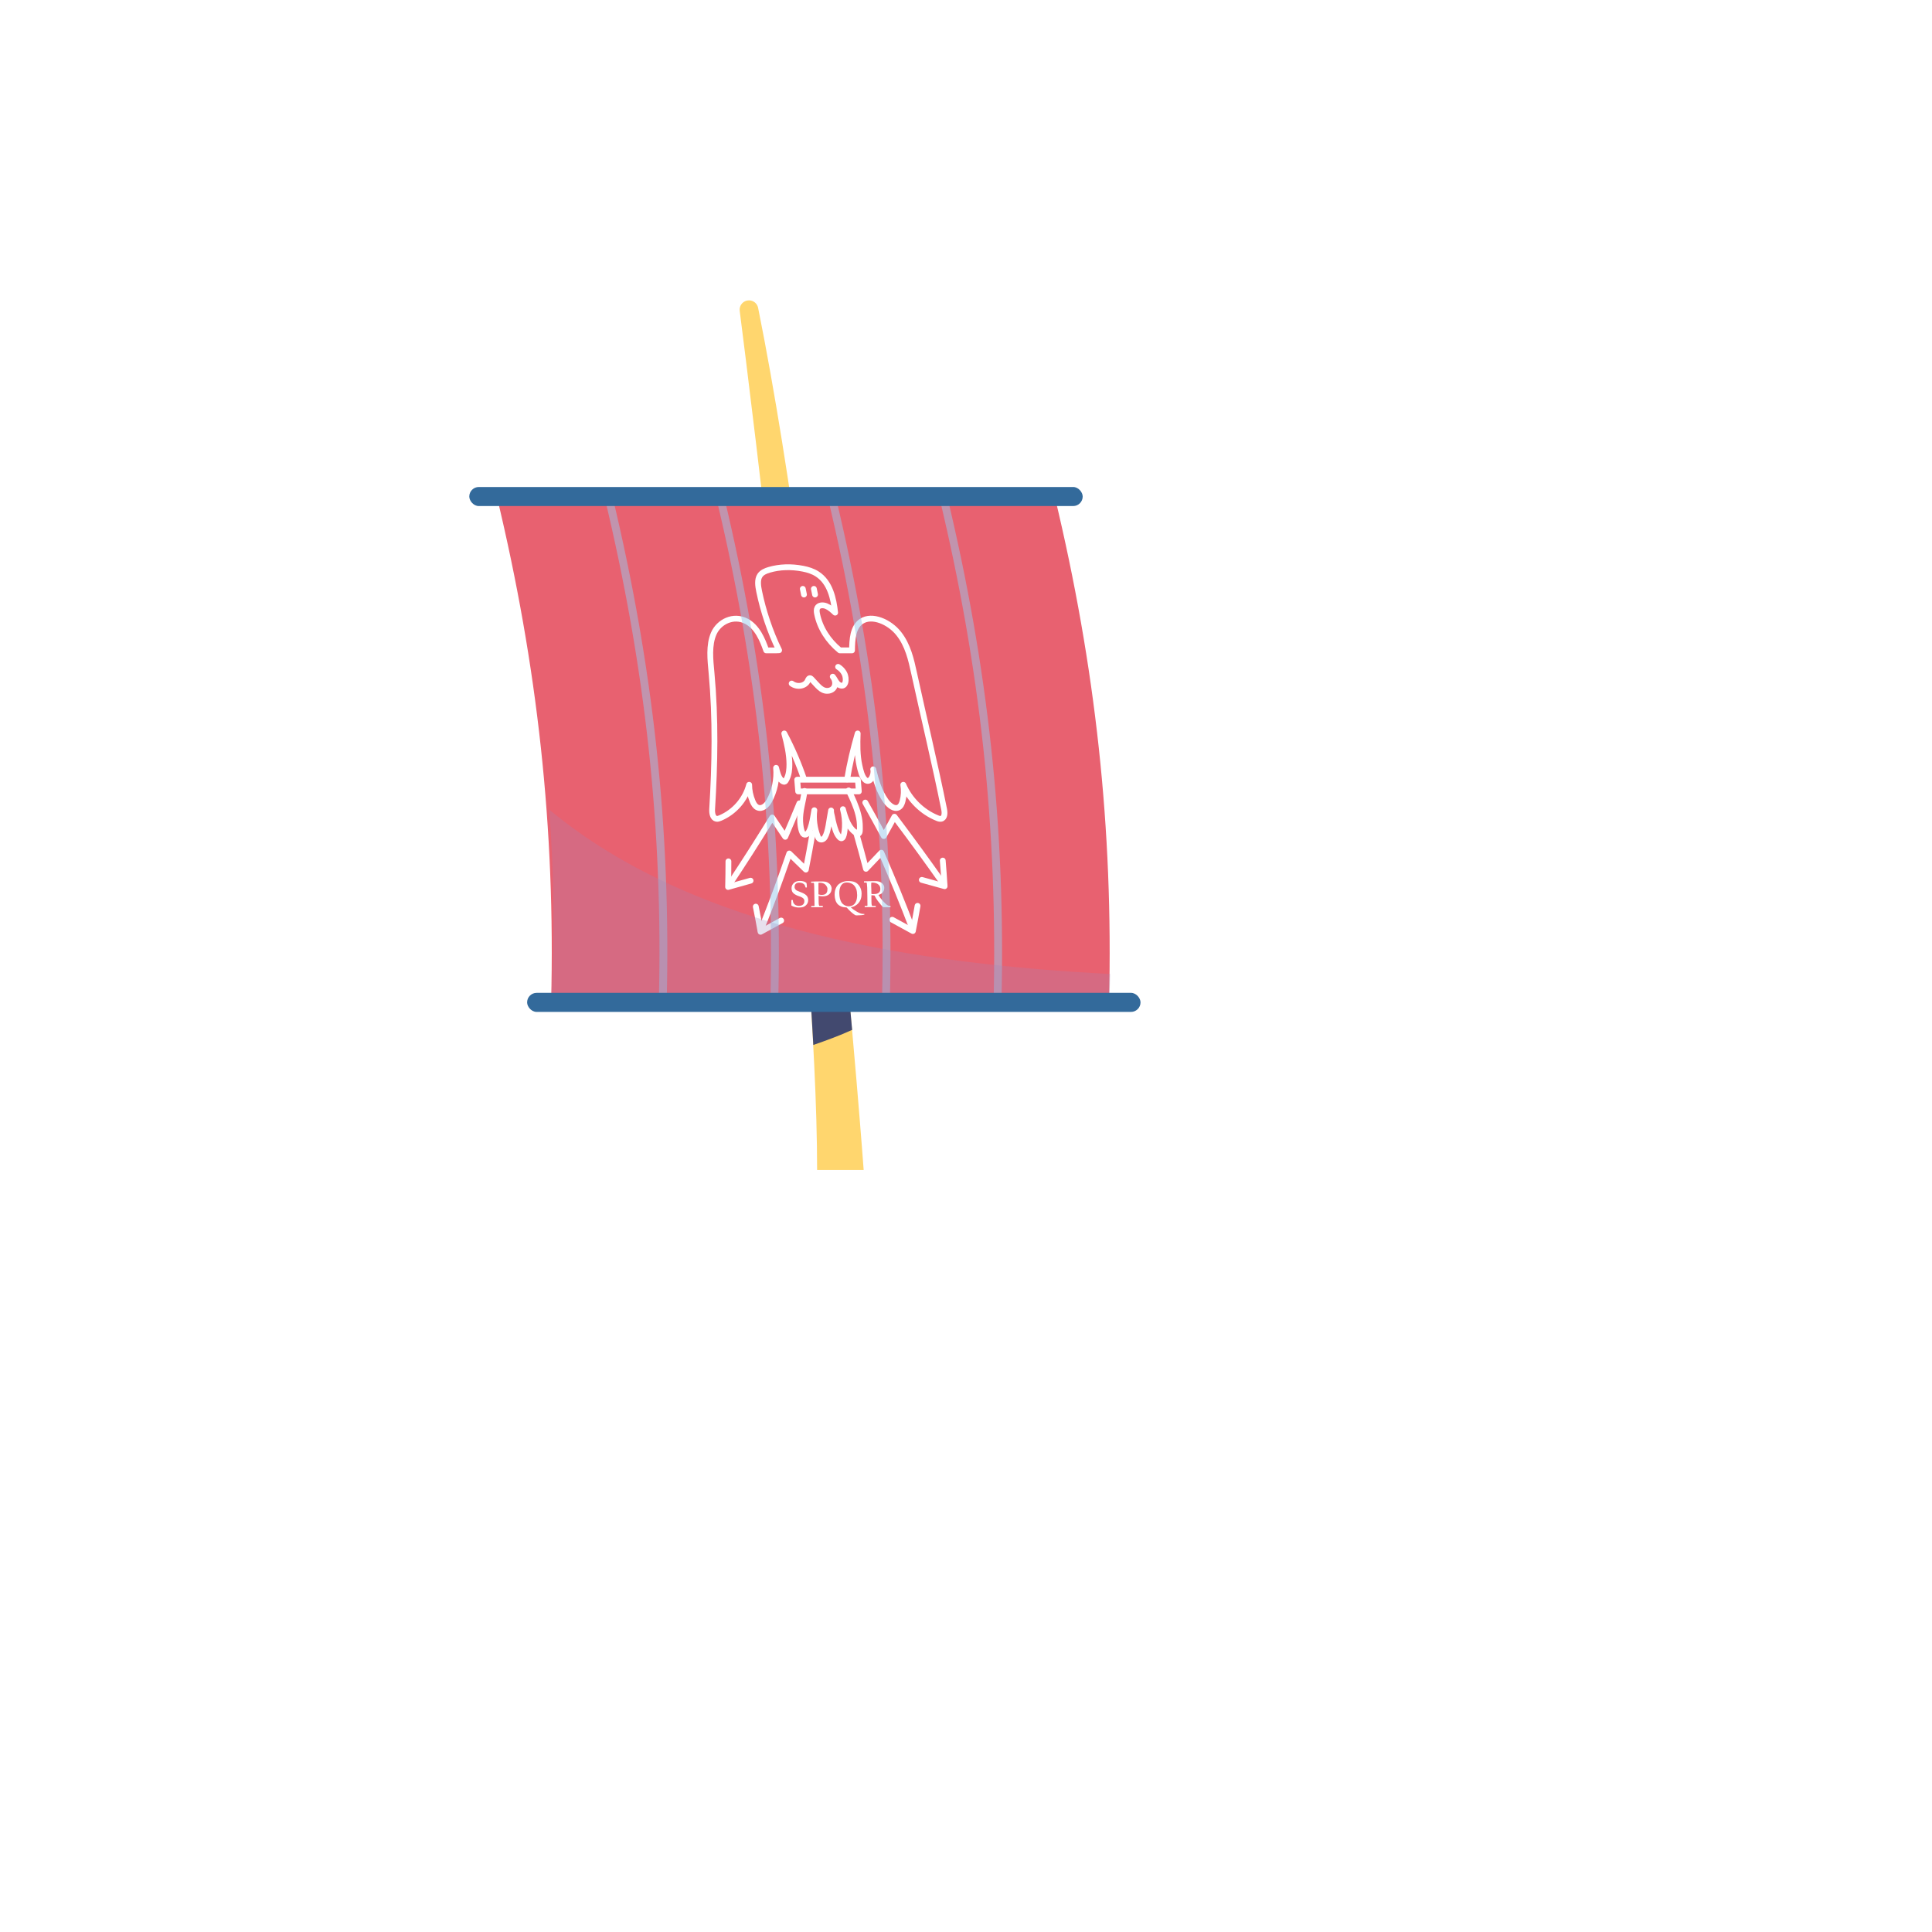 <?xml version="1.0" encoding="UTF-8"?><svg xmlns="http://www.w3.org/2000/svg" xmlns:xlink="http://www.w3.org/1999/xlink" viewBox="0 0 300 300"><defs><style>.cls-1{fill:#ffd66e;}.cls-2{opacity:.5;stroke:#9bc8ec;stroke-miterlimit:10;stroke-width:1.22px;}.cls-2,.cls-3{mix-blend-mode:multiply;}.cls-2,.cls-4{fill:none;}.cls-5{fill:#fff;}.cls-6{fill:#e86170;}.cls-7{isolation:isolate;}.cls-3{fill:#a384bb;opacity:.25;}.cls-8{filter:url(#drop-shadow-3);}.cls-9{fill:#42496f;}.cls-10{fill:#336a9b;}.cls-4{stroke:#fff;stroke-linecap:round;stroke-linejoin:round;stroke-width:.9px;}</style><filter id="drop-shadow-3" x="72.87" y="46.65" width="105.45" height="135.03" filterUnits="userSpaceOnUse"><feOffset dx="-1.22" dy="0"/><feGaussianBlur result="blur" stdDeviation="0"/><feFlood flood-color="#42496f" flood-opacity="1"/><feComposite in2="blur" operator="in"/><feComposite in="SourceGraphic"/></filter></defs><g class="cls-7"><g id="bateau_08"><g class="cls-8"><path class="cls-1" d="M135.33,181.68s-5.92-81.72-16.39-133.88c-.14-.68-.73-1.16-1.42-1.16h0c-.87,0-1.55.76-1.44,1.62,1.59,12.54,12.02,94.47,12.02,133.41h7.22Z"/><path class="cls-9" d="M132.88,152.8l-5.9.72c.2,2.99.38,5.9.53,8.74,1.96-.67,4.13-1.47,6.03-2.34-.2-2.24-.42-4.62-.65-7.12Z"/><path class="cls-6" d="M173.43,155.64c-28.88,0-57.76,0-86.63,0,.68-27.05-2.12-52.24-8.43-78.54,28.88,0,57.76,0,86.63,0,6.31,26.3,9.11,51.5,8.43,78.54Z"/><path class="cls-4" d="M126.07,121c-.85-2.49-1.82-4.74-3.07-7.11.42,1.57.79,3.18.8,4.77,0,.77-.07,1.59-.41,2.26-.22.43-.31.64-.73.33-.59-.44-.75-1.37-.93-2.02.16,1.81-.23,3.62-1.08,5.15-.37.66-1.08,1.34-1.81,1-.38-.18-.6-.57-.76-.96-.34-.82-.53-1.7-.53-2.56-.6,2.3-2.29,4.23-4.48,5.16-.19.08-.4.16-.61.12-.58-.11-.69-.9-.66-1.48.43-7.02.56-14.06-.09-21.12-.2-2.13-.45-4.36.34-6.17.79-1.81,3.06-2.97,5.09-1.89,1.66.89,2.46,2.8,3.06,4.51.64-.02,1.33.03,2-.02-1.41-2.86-2.48-6.13-3.1-9.13-.18-.88-.32-1.84.13-2.5.32-.46.88-.7,1.44-.86,1.61-.47,3.42-.53,5.24-.17.76.15,1.53.38,2.22.83,2,1.3,2.53,3.84,2.77,5.99-.42-.4-.87-.81-1.39-1.02-.53-.21-1.16-.15-1.38.28-.14.27-.1.63-.03.96.43,2.14,1.72,4.17,3.53,5.64h1.89c.02-1.71.13-3.62,1.46-4.51,1.63-1.09,4.34.07,5.78,1.89,1.44,1.81,1.94,4.05,2.4,6.17,1.54,7.06,3.25,14.1,4.66,21.12.12.58.11,1.36-.46,1.48-.21.04-.43-.03-.63-.12-2.31-.93-4.26-2.86-5.25-5.16.14.86.1,1.74-.12,2.56-.1.38-.27.78-.62.96-.68.34-1.49-.34-1.96-1-1.1-1.55-1.52-3.19-1.97-4.92.21.8-.43,2.23-1.18,1.68-.57-.42-.81-1.61-.95-2.22-.37-1.66-.34-3.38-.28-5.03-.69,2.38-1.23,4.65-1.64,7.13"/><path class="cls-4" d="M125.88,91.44c.07.35.11.53.18.88"/><path class="cls-4" d="M131.36,103.55c.51.3.96.85,1.1,1.37.12.43.14,1.06-.16,1.4-.26.3-.78.12-1.05-.19-.29-.32-.44-.73-.72-1.06.42.51.49,1.25.16,1.72-.33.47-1.04.62-1.63.36-.43-.19-.77-.56-1.1-.91-.24-.26-.47-.51-.71-.77-.06-.06-.12-.12-.19-.15-.21-.07-.33.17-.41.36-.36.86-1.64,1.1-2.5.46"/><path class="cls-4" d="M127.6,91.44c.07.35.11.53.18.88"/><path class="cls-4" d="M134.58,122.89h-9.42c-.06-.73-.09-1.09-.15-1.82h9.42c.06.73.1,1.09.15,1.82Z"/><path class="cls-4" d="M126.15,122.82c-.19,1.58-.76,3.12-.68,4.75.02.4.14,1.94.68,2.03,1.05.18,1.38-3.21,1.52-3.79-.17,1.37.02,2.8.54,4.12.22.57.8.58,1.1.07.54-.92.62-2.43.96-4.15-.05.27.12.76.17,1.04.07.39.15.77.26,1.15.18.66.41,1.48.9,1.98.69.71.79-1.28.81-1.55.05-.94-.05-1.9-.3-2.82.37,1.36.84,2.97,2.15,3.75.08.05.16.09.24.07.31-.08.23-.79.24-1.03.01-.65-.08-1.29-.24-1.93-.32-1.3-.91-2.55-1.5-3.77"/><path class="cls-4" d="M125.35,124.74c-.86,2.08-1.3,3.12-2.2,5.2-.8-1.2-1.21-1.8-2.02-3-2.63,4.25-3.99,6.38-6.79,10.62"/><path class="cls-4" d="M114.33,133.75c0,1.59-.02,2.39-.05,3.98,1.4-.39,2.1-.59,3.49-.98"/><path class="cls-4" d="M127.39,129.39c-.39,2.26-.6,3.38-1.04,5.64-1.02-1-1.54-1.5-2.57-2.5-1.66,4.8-2.55,7.19-4.44,11.98"/><path class="cls-4" d="M118.58,140.78c.31,1.56.46,2.34.74,3.91,1.28-.7,1.93-1.05,3.2-1.75"/><path class="cls-4" d="M135.58,124.62c1.17,2.08,1.74,3.12,2.87,5.2.67-1.2,1.01-1.8,1.66-3,3.18,4.25,4.73,6.38,7.73,10.62"/><path class="cls-4" d="M147.61,133.63c.13,1.59.19,2.39.29,3.98-1.41-.39-2.12-.59-3.54-.98"/><path class="cls-4" d="M134.15,129.27c.64,2.26.95,3.38,1.54,5.64.96-1,1.43-1.5,2.38-2.5,2.07,4.8,3.05,7.19,4.89,11.98"/><path class="cls-4" d="M143.7,140.66c-.28,1.56-.42,2.34-.73,3.91-1.28-.7-1.92-1.05-3.2-1.75"/><path class="cls-5" d="M126.71,139.8c0,.3-.11.56-.35.78-.13.12-.28.21-.43.26-.16.05-.38.08-.66.08-.39,0-.77-.09-1.12-.28-.03-.01-.05-.05-.05-.12,0-.01,0-.13,0-.36,0-.23,0-.35,0-.37,0-.02.02-.04.06-.04h.12s.06.01.06.04c0,.07,0,.14.02.21.03.18.13.33.28.46.15.13.37.2.64.2.37,0,.62-.12.76-.36.06-.11.09-.25.08-.42,0-.16-.07-.28-.17-.38-.11-.11-.32-.23-.64-.33-.35-.11-.64-.26-.85-.44-.22-.18-.33-.45-.33-.81,0-.33.13-.62.42-.86.22-.18.52-.27.89-.27.4,0,.72.09.96.27.03.03.05.05.06.08.03.13.04.33.05.61,0,.04,0,.06-.03.06h-.15s-.04-.01-.04-.04c-.02-.07-.04-.15-.07-.23-.04-.12-.11-.22-.22-.29-.19-.13-.42-.19-.71-.19-.22,0-.39.06-.51.18-.13.13-.19.3-.18.52,0,.14.07.28.2.42.06.07.29.18.69.33.24.09.41.17.51.22.18.09.33.2.45.32.17.17.26.42.27.75Z"/><path class="cls-5" d="M130.34,138.04c0,.3-.1.56-.32.78-.24.24-.59.36-1.04.36-.22,0-.43-.03-.63-.08-.02,0-.02,0-.02.04,0,.35,0,.52.01.86,0,.45.05.67.14.67h.47s.04.01.04.04c0,.05,0,.07,0,.12,0,.02,0,.04-.02.04h-1.76s-.02,0-.02-.02c0-.05,0-.08,0-.13,0-.03,0-.04.03-.04h.43s.05-.02.05-.07c-.01-1.19-.02-1.79-.05-2.98,0-.36-.04-.54-.09-.54h-.35s-.04,0-.04-.02c0-.06,0-.08,0-.14,0-.02.01-.03.03-.03.31-.01.47-.02.78-.03.1,0,.37,0,.8,0,.23,0,.43.01.59.04.24.04.46.15.67.34.21.2.32.47.33.82ZM129.72,138.09c0-.24-.11-.47-.31-.69-.2-.22-.52-.33-.95-.33-.07,0-.11,0-.12.01-.01,0-.02.03-.03.06,0,.12,0,.42,0,.89,0,.02,0,.15,0,.41,0,.25,0,.39,0,.4,0,.03.01.05.04.05.14.05.29.07.47.07.3,0,.52-.07.66-.21.16-.16.23-.38.22-.67Z"/><path class="cls-5" d="M135.44,142.02s-.17.07-.52.09c-.24.02-.47.03-.69.03-.09,0-.16-.02-.23-.05-.2-.12-.42-.29-.65-.5-.16-.14-.37-.35-.62-.63-.02-.04-.07-.05-.13-.06-.3,0-.57-.06-.8-.16-.2-.09-.36-.2-.48-.32-.32-.33-.48-.82-.5-1.46,0-.32.03-.59.11-.83.1-.3.24-.54.41-.72.17-.17.4-.32.69-.44.27-.11.56-.16.87-.16.46,0,.83.06,1.08.17.22.1.43.27.62.51.26.33.4.75.41,1.24.01.61-.15,1.11-.49,1.5-.16.19-.36.34-.59.46-.18.09-.35.15-.52.18-.06,0-.07.02-.05.05.17.17.43.36.78.57.22.13.42.23.6.31.19.07.34.11.47.11.11,0,.17,0,.2,0,.02,0,.03,0,.03.03,0,.04,0,.06,0,.1ZM134.31,138.91c0-.3-.04-.55-.09-.74-.07-.22-.18-.44-.34-.63-.13-.16-.29-.28-.49-.37-.21-.09-.43-.14-.64-.14-.26,0-.46.05-.6.14-.2.13-.35.32-.45.57-.11.27-.16.61-.15.99.01.57.12,1.03.32,1.37.12.2.31.36.55.49.19.09.4.14.63.14s.48-.08.7-.23c.17-.12.31-.32.42-.6.1-.25.15-.57.15-.98Z"/><path class="cls-5" d="M139.52,140.83s0,.04-.03.04h-1.06s-.09-.01-.12-.04c-.11-.09-.37-.4-.78-.93-.19-.24-.35-.51-.49-.8-.01-.03-.03-.05-.05-.05-.11,0-.24-.02-.41-.04-.03,0-.05.01-.05.05,0-.04,0,.06,0,.28,0,.22,0,.45.01.68,0,.43.05.65.15.65h.49s.03.01.03.03c0,.05,0,.08,0,.13,0,.02,0,.03-.03.03h-1.65s-.04,0-.04-.03v-.13s.01-.04.03-.04h.35s.05-.03.05-.09c0-.63-.01-.95-.02-1.58,0-.46-.01-.69-.02-1.15-.02-.53-.06-.8-.13-.8h-.34s-.03,0-.03-.03c0-.05,0-.08,0-.13,0-.02,0-.03.02-.03.37,0,.56-.01.93-.02.31,0,.55-.01.71-.01.17,0,.31,0,.42.02.29.04.54.14.73.31.22.19.34.42.34.7,0,.31-.1.58-.3.79-.12.12-.31.23-.57.32-.02,0-.02.02-.02.04.18.31.39.59.63.85.19.2.31.33.37.39.13.13.25.23.35.3.13.09.28.14.44.14.04,0,.06.01.06.04,0,.05,0,.07,0,.12ZM137.92,138.01c0-.26-.1-.48-.28-.64-.23-.22-.57-.33-1.02-.33-.07,0-.11.02-.11.06-.04.49.02.89.01,1.03,0,.25,0,.38.01.63,0,.03.02.05.05.06.07.01.19.02.33.01.2,0,.34-.02.44-.05.39-.11.58-.36.57-.77Z"/><path class="cls-2" d="M95.7,77.1c6.31,26.3,9.12,51.5,8.43,78.54"/><path class="cls-2" d="M113.02,77.1c6.31,26.3,9.12,51.5,8.43,78.54"/><path class="cls-2" d="M130.35,77.1c6.31,26.3,9.12,51.5,8.43,78.54"/><path class="cls-2" d="M147.68,77.1c6.31,26.3,9.11,51.5,8.43,78.54"/><path class="cls-3" d="M173.43,155.64c-28.88,0-57.76,0-86.63,0,.57-9.88.46-20.06-.3-29.93,22.93,19.09,58.13,24.03,87.12,25.53-.06,1.76-.09,2.64-.18,4.4Z"/><rect class="cls-10" x="83.07" y="154.17" width="95.25" height="2.96" rx="1.48" ry="1.48"/><rect class="cls-10" x="74.09" y="75.62" width="95.25" height="2.96" rx="1.48" ry="1.48"/></g></g></g></svg>